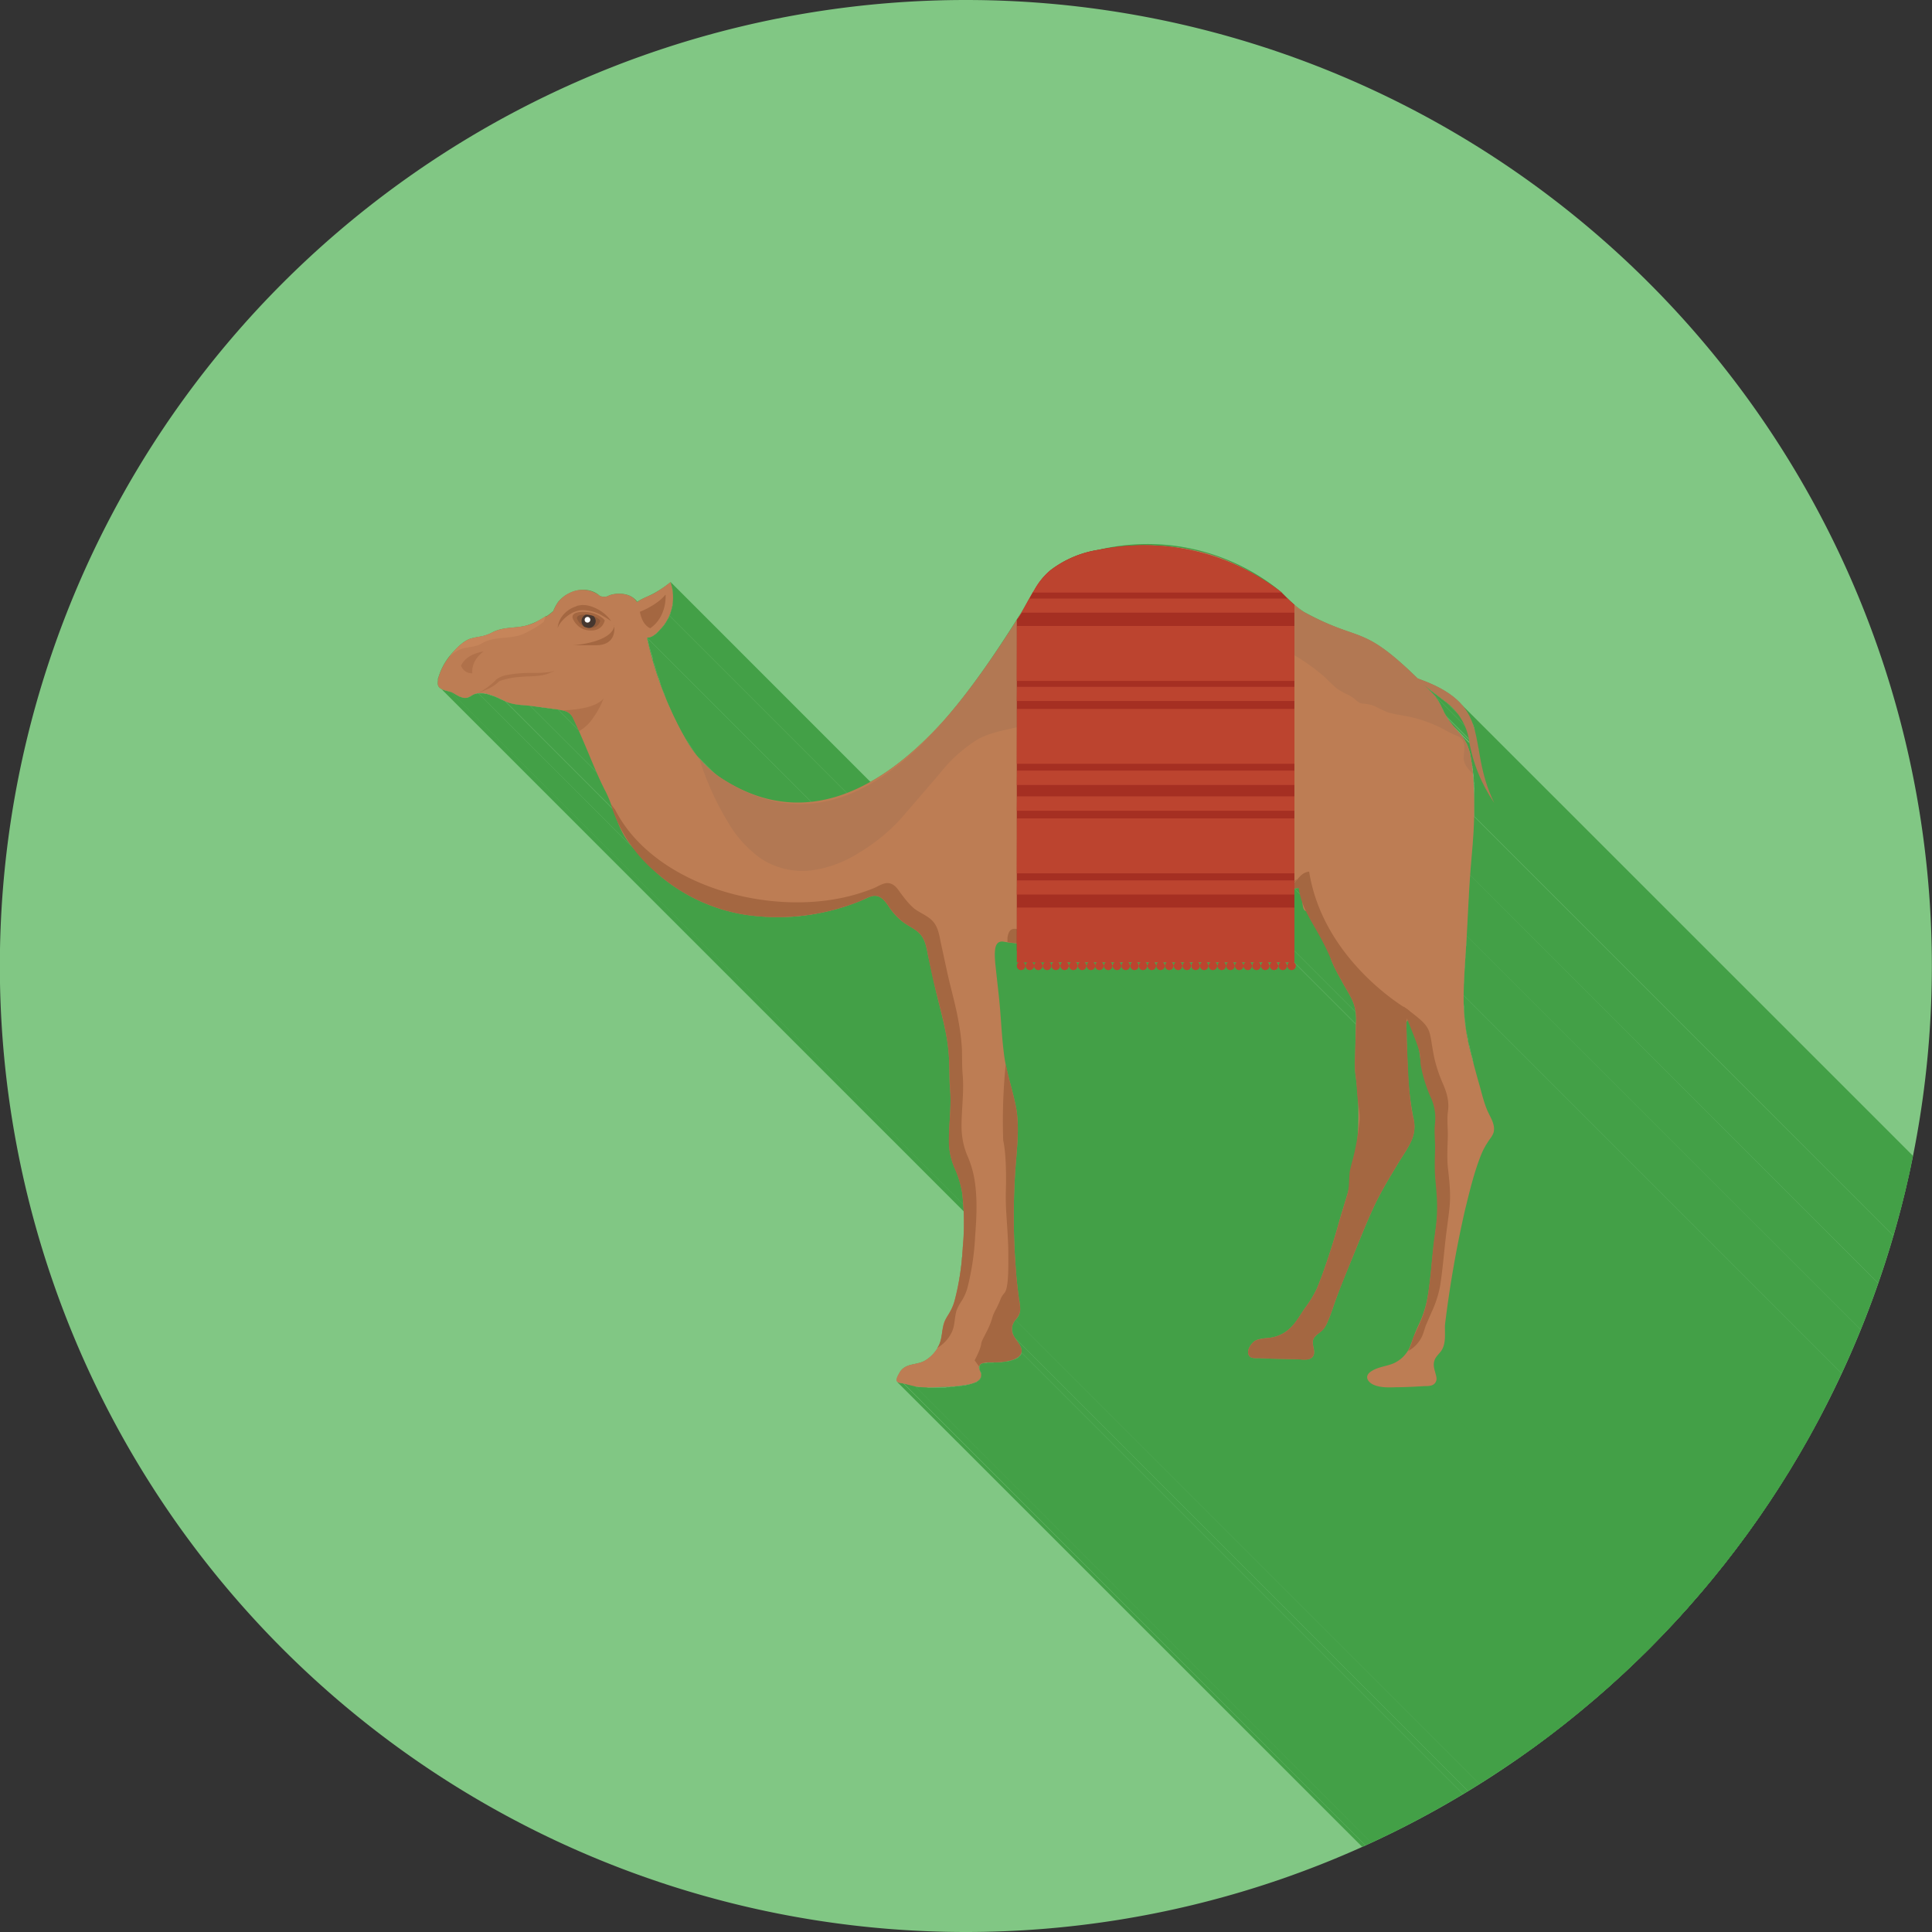 <svg xmlns="http://www.w3.org/2000/svg" xml:space="preserve" width="655.359" height="655.359" style="shape-rendering:geometricPrecision;text-rendering:geometricPrecision;image-rendering:optimizeQuality;fill-rule:evenodd;clip-rule:evenodd" viewBox="0 0 6.827 6.827"><rect x="0" y="0" width="6.827" height="6.827" fill="#333333" stroke="none"/><defs><clipPath id="id0"><path d="M3.413 0a3.413 3.413 0 1 1 0 6.827 3.413 3.413 0 0 1 0-6.827z"/></clipPath><style>.fil1{fill:#43a047}.fil11,.fil12,.fil5{fill:#935b3a;fill-rule:nonzero}.fil12,.fil5{fill:#a46741}.fil12{fill:#b27853}.fil10,.fil14,.fil4{fill:#bc442f;fill-rule:nonzero}.fil10,.fil4{fill:#bd7d54}.fil10{fill:#a46741;fill-opacity:.502}</style></defs><g id="Layer_x0020_1"><path d="M3.413 0a3.413 3.413 0 1 1 0 6.827 3.413 3.413 0 0 1 0-6.827z" style="fill:#81c784"/><g style="clip-path:url(#id0)"><g id="_637666600"><path id="_5427141921" class="fil1" d="M8.36 7.146zM4.575 3.36z"/><path id="_542714312" class="fil1" d="M2.24 2.115 6.028 5.9l.005.006.005.007-3.786-3.787-.005-.006z"/><path id="_542715512" class="fil1" d="m2.37 2.057 3.786 3.787.002.007.002.007.002.007.001.008.001.007v.008l.001.007v.016l-.001.007-.001.008-.002.007-.001.007-.002.008-.003.007-.003.007-3.786-3.786.003-.007.002-.008.002-.007.002-.007.002-.008v-.007l.001-.008v-.03l-.001-.007-.001-.008-.002-.007-.002-.008z"/><path id="_542715608" class="fil1" d="m2.366 2.176 3.786 3.786-.002.005-.003.006-.004.006-.004.006-.004.006-.005.007-.005.006-.005.007-.006.006-.006.005-.006.005-.006.004-.006.004-.006.002-.006.002h-.005L2.286 2.253h.006l.006-.002.006-.002.006-.004.006-.004.006-.005.006-.006.005-.006.006-.006.005-.006.005-.007.004-.006.004-.007.004-.006.003-.005z"/><path id="_542715680" class="fil1" d="m2.286 2.253 3.787 3.786.003.014.003.013.004.014.004.014.004.014.004.014.004.014.004.014.005.014.004.014.005.014.005.015.005.014.005.014.005.014.006.014.005.014.006.014.006.013.006.014.007.014.007.013.006.013.007.013.008.013.007.012.008.013.008.012.008.012.008.011.01.012.008.01L2.472 2.68l-.01-.01-.008-.012-.008-.012-.008-.012-.008-.012-.008-.012-.008-.013-.007-.012-.007-.013-.007-.013-.006-.014-.007-.013-.006-.014-.006-.014-.006-.013-.006-.014-.005-.014-.005-.014-.006-.014-.005-.015-.004-.014-.005-.014-.005-.014-.004-.014-.004-.014-.005-.014-.003-.015-.004-.013-.004-.014-.004-.014-.003-.014z"/><path id="_542715776" class="fil1" d="m2.472 2.68 3.786 3.786.004.006.005.005.004.005.005.005.004.004.005.005L2.499 2.71l-.005-.005L2.49 2.7l-.005-.004-.004-.005-.005-.006z"/><path id="_542716088" class="fil1" d="m4.574 2.137 3.787 3.786v.001L4.574 2.138z"/><path id="_542715392" class="fil1" d="m5.145 2.514 3.787 3.787-.004-.004-.003-.004-.003-.003-.004-.004-.003-.003-.004-.003-.004-.004-.004-.003L8.9 6.27 5.113 2.484l.004.003.004.003.004.003.003.004.004.003.003.004.004.003.003.004z"/><path id="_542716664" class="fil1" d="M5.113 2.484 8.9 6.27l-.071-.055L5.04 2.428z"/><path id="_542716760" class="fil1" d="m5.068 2.456 3.786 3.786.004.005.004.005.003.004.002.004.003.005.002.004.003.006.003.005.003.007.004.008.005.009.005.01-3.786-3.786-.006-.01-.004-.01-.004-.007-.003-.007-.003-.006-.003-.005-.002-.005-.003-.004-.003-.004-.003-.004-.003-.005z"/><path id="_542716208" class="fil1" d="m5.109 2.528 3.786 3.786.003.005-3.786-3.786z"/><path id="_542716616" class="fil1" d="m5.112 2.533 3.786 3.786.002.003-3.786-3.786z"/><path id="_542716352" class="fil1" d="M5.114 2.536 8.9 6.322v.002L5.115 2.537z"/><path id="_542716376" class="fil1" d="m5.114 2.537 3.787 3.787L5.115 2.54z"/><path id="_542716592" class="fil1" d="m5.115 2.539 3.786 3.786.003.003-3.786-3.786z"/><path id="_542716160" class="fil1" d="m5.118 2.542 3.786 3.786.003.005.003.004.003.005.004.004.003.003.003.004.003.004L5.14 2.57l-.004-.003-.003-.004-.003-.004-.003-.004-.003-.004-.003-.004z"/><path id="_542716256" class="fil1" d="m5.157 2.59 3.786 3.787.003.003.003.003.002.003.003.004.002.003.003.004.002.004.003.003.002.004.002.005.002.004.002.005.002.005.002.005.001.005.002.006.001.006.002.006.001.007.001.006.001.007.001.006.001.007v.006l.002.007v.006l.001.007v.006l.001.007.001.006v.007l.001.006v.014l.001.006v.02l.001.006V6.671L5.21 2.885V2.786l-.001-.006V2.767l-.001-.007v-.006l-.001-.007v-.006l-.001-.007-.001-.006V2.72l-.002-.006v-.007L5.2 2.702 5.2 2.695l-.001-.006-.001-.007-.001-.006-.002-.007v-.006l-.002-.006-.002-.006-.002-.006-.002-.005-.001-.005-.002-.004-.002-.005-.003-.004-.002-.004-.002-.004-.002-.003-.003-.004-.002-.003-.003-.004-.003-.003-.002-.003z"/><path id="_542716424" class="fil1" d="m5.164 2.489 3.787 3.786.009.012.008.011.007.012.007.013.005.012.005.013.004.014.004.013.003.014.003.014.002.015.003.015.003.015.003.016.003.016.003.017.004.017.004.017.006.018.006.018.006.018.008.02.01.018L5.28 2.837l-.009-.02-.008-.018-.007-.019-.006-.018-.005-.017-.004-.018-.004-.017-.004-.016-.003-.016-.003-.016-.002-.015-.003-.015-.003-.015-.003-.014-.003-.014-.003-.014-.004-.013L5.2 2.55l-.006-.012-.006-.013-.007-.012-.008-.012z"/><path id="_542717384" class="fil1" d="M5.209 2.885 8.995 6.67v.032l-.001.007V6.723l-.001.006V6.742l-.001.007v.006l-.001.007v.006l-.001.007v.006l-.001.007v.006l-.001.007v.006l-.001.007v.006l-.001.007-.001.006v.007l-.001.006v.007l-.001.006v.007l-.001.006v.007L5.194 3.092v-.006l.001-.007v-.006l.001-.006V3.06l.001-.006v-.007l.001-.006v-.007l.001-.006V3.02l.001-.006.001-.007v-.006l.001-.007V2.99l.001-.007v-.006l.001-.007V2.956l.001-.006v-.007l.001-.006V2.924l.001-.007V2.891z"/><path id="_542717360" class="fil1" d="M5.195 3.092 8.981 6.88v.02l-.001.006v.007l-.001.007v.006l-.001.007V6.945l-.001.007v.007l-.001.006v.014l-.001.006V7l-.001.006v.014l-.001.006v.014l-.001.006v.014l-.001.006v.007l-.001.007V7.092L5.182 3.306v-.014l.001-.006v-.014l.001-.006v-.014l.001-.006v-.014l.001-.006v-.014l.001-.006v-.007l.001-.007V3.18l.001-.007V3.16l.001-.007v-.006l.001-.007V3.126l.001-.007v-.007l.001-.006v-.007z"/><path id="_542716952" class="fil1" d="m5.183 3.306 3.786 3.786v.02l-.001.006v.007l-.001.007v.006l-.001.007V7.158l-.001.007v.006l-.001.007v.007l-.001.006v.014l-.001.006V7.224l-.001.007v.007l-.001.006v.02l-.001.007V7.297l-.001.007-3.786-3.786v-.04l.001-.007V3.458l.001-.007V3.438l.001-.006v-.007l.001-.007V3.405l.001-.007v-.006l.001-.007V3.372l.001-.007V3.36l.001-.007v-.007l.001-.006v-.014l.001-.006v-.007z"/><path id="_542717264" class="fil1" d="m4.589 3.138 3.786 3.786h-.007l-.002.001h-.002l-.002.001h-.001L4.574 3.14h.004l.002-.001h.003l.002-.001h.002z"/><path id="_542717648" class="fil1" d="m4.574 3.14 3.787 3.786v.22L4.574 3.36z"/><path id="_542717288" class="fil1" d="M4.97 3.613 8.756 7.4l.002.065L4.97 3.68z"/><path id="_542717480" class="fil1" d="m4.574 3.36 3.787 3.786v.041L4.574 3.401z"/><path id="_542717048" class="fil1" d="M4.462 3.401 8.25 7.187h-.014L4.45 3.401z"/><path id="_542717504" class="fil1" d="m4.246 3.401 3.787 3.786h-.014L4.233 3.401z"/><path id="_542717408" class="fil1" d="M3.784 3.401 7.57 7.187h-.013L3.77 3.401z"/><path id="_542717576" class="fil1" d="m3.753 3.401 3.786 3.786h-.013L3.74 3.401z"/><path id="_542718368" class="fil1" d="m3.516 3.358 3.786 3.787v.041l.001.005v.012l.001.005.001.006v.006l.001.006v.006l.002.006v.012l.002.006v.006l.001.005v.006l.001.005.001.005v.005l.001.005v.005l.001.004v.004l.001.004L3.53 3.524v-.008l-.001-.005-.001-.004v-.005l-.001-.005v-.005l-.002-.005v-.011l-.002-.006v-.006l-.001-.006v-.006l-.001-.006-.001-.006v-.006l-.001-.006v-.006l-.001-.006v-.005l-.001-.006v-.006l-.001-.005v-.032z"/><path id="_542717960" class="fil1" d="m3.12 3.178 3.786 3.786-.003-.002-.003-.003-.004-.002-.003-.002-.004-.002h-.004l-.005-.001H6.871L3.085 3.166H3.098l.004.001.004.002.004.001.003.003.004.002z"/><path id="_542718272" class="fil1" d="m3.181 3.25 3.786 3.787-.002-.002-3.787-3.787z"/><path id="_542717864" class="fil1" d="m4.614 3.22 3.787 3.786-.002-.001-.002-.002L4.61 3.217l.002.001z"/><path id="_542717816" class="fil1" d="m4.574 3.401 3.787 3.786h-.002L4.572 3.401z"/><path id="_542718440" class="fil1" d="M4.555 3.401 8.34 7.187h-.013L4.542 3.401z"/><path id="_542718152" class="fil1" d="m4.37 3.401 3.786 3.786h-.013L4.356 3.401z"/><path id="_542717720" class="fil1" d="M4.524 3.401 8.31 7.187h-.013L4.511 3.401z"/><path id="_542717984" class="fil1" d="m4.216 3.401 3.786 3.786h-.013L4.202 3.401z"/><path id="_542718080" class="fil1" d="M4.185 3.401 7.97 7.187h-.013L4.17 3.401z"/><path id="_542719112" class="fil1" d="m3.722 3.401 3.786 3.786h-.013L3.71 3.401z"/><path id="_542719064" class="fil1" d="m4.721 4.59 3.787 3.786-.002.005-.002.005-.002.005-.002.006-.001.005-.002.005-.002.005-.002.005-.002.005-.002.005-.001.005-.002.005-.002.005-.002.006-.002.005-.003.005L4.691 4.67l.002-.005.002-.005.002-.005.002-.005.002-.005.002-.005.002-.005.002-.005.002-.005.001-.006.002-.005.002-.005.002-.005.002-.005.002-.005z"/><path id="_542718944" class="fil1" d="m3.178 3.248 3.787 3.787-.004-.004-3.786-3.786z"/><path id="_542718488" class="fil1" d="M3.044 3.182 6.83 6.97h-.002l-.003.002h-.003l-.003.002h-.002l-.003.002h-.003l-.003.002h-.002l-.003.002H6.8l-.003.002h-.002l-.003.002h-.003l-.003.002L3 3.198h.003l.003-.002h.002l.003-.001.003-.001.003-.001.002-.001.003-.001.003-.001.003-.001.002-.001.003-.001.003-.001.003-.002h.002z"/><path id="_542718800" class="fil1" d="M2.014 2.522 5.8 6.308l-.003-.002-.004-.003-.003-.002-.004-.001-.003-.001-.004-.002h-.004l-.004-.001-.005-.001h-.004l-.005-.002-3.786-3.786h.005l.004.002h.004l.005.001.004.001.003.001.004.002.004.001.003.002.003.002z"/><path id="_542718656" class="fil1" d="m1.971 2.507 3.786 3.786h-.006l-.006-.001-.006-.001h-.006l-.006-.002H5.72l-.006-.001-.007-.001-.006-.001h-.006l-.006-.002h-.006l-.006-.001-.006-.001h-.006L5.66 6.28 1.873 2.494h.006l.006.002h.007l.006.001.006.001h.006l.006.002h.006l.006.001.006.001.006.001h.007l.006.002h.006l.006.001z"/><path id="_542719208" class="fil1" d="m3.175 3.245 3.786 3.786-.004-.004-3.786-3.786z"/><path id="_542719088" class="fil1" d="M4.974 3.606 8.76 7.392v.002h-.002v.002l-.001.002V7.4L4.97 3.613V3.61h.001v-.002h.001v-.002h.002z"/><path id="_542718728" class="fil1" d="m5.172 3.518 3.786 3.786v.05l.002.01v.01l.001.01.001.009.001.01.002.009.001.009.002.01.001.009.002.009.002.01.002.008.002.01.002.009.002.009.002.01.002.008.003.01.002.009.003.01.002.009.003.009.002.01.003.009.003.01.002.009.003.01L5.225 3.82l-.003-.01-.003-.009-.002-.01-.003-.009-.002-.01-.003-.009-.003-.009-.002-.01-.002-.009-.003-.009-.002-.01-.002-.008-.002-.01-.003-.009-.002-.009-.001-.01-.002-.008-.002-.01-.002-.009-.001-.01-.002-.009v-.01l-.002-.009-.001-.01v-.009l-.002-.01v-.019l-.001-.01v-.02z"/><path id="_542719016" class="fil1" d="M5.225 3.821 9.01 7.607l.002.007.002.006.001.006.002.006.001.006.002.007.002.006.002.006.001.006.002.007.002.006.002.006.002.006.002.006.002.006.002.006L5.254 3.92l-.002-.006-.002-.006-.002-.006-.002-.006-.002-.007-.002-.006-.002-.006-.002-.006-.001-.006-.002-.007-.002-.006-.001-.006-.002-.006-.002-.006-.001-.007z"/><path id="_542718872" class="fil1" d="M4.493 3.401 8.28 7.187h-.013L4.48 3.401z"/><path id="_542719808" class="fil1" d="m4.431 3.401 3.787 3.786h-.014L4.418 3.401z"/><path id="_542719832" class="fil1" d="m4.4 3.401 3.787 3.786h-.013L4.387 3.401z"/><path id="_542719976" class="fil1" d="m4.339 3.401 3.786 3.786h-.013L4.326 3.401z"/><path id="_542719856" class="fil1" d="m4.308 3.401 3.786 3.786h-.013L4.295 3.401z"/><path id="_542719664" class="fil1" d="m4.277 3.401 3.786 3.786H8.05L4.264 3.401z"/><path id="_542719712" class="fil1" d="M4.154 3.401 7.94 7.187h-.013L4.14 3.401z"/><path id="_542719496" class="fil1" d="m4.123 3.401 3.786 3.786h-.013L4.11 3.401z"/><path id="_542719568" class="fil1" d="m4.092 3.401 3.786 3.786h-.013L4.08 3.401z"/><path id="_542719880" class="fil1" d="m4.061 3.401 3.787 3.786h-.014L4.048 3.401z"/><path id="_542719448" class="fil1" d="m4.03 3.401 3.787 3.786h-.013L4.017 3.401z"/><path id="_542719688" class="fil1" d="m4 3.401 3.786 3.786h-.013L3.986 3.401z"/><path id="_542720120" class="fil1" d="m3.969 3.401 3.786 3.786h-.013L3.956 3.401z"/><path id="_542720480" class="fil1" d="m3.938 3.401 3.786 3.786h-.013L3.925 3.401z"/><path id="_542720024" class="fil1" d="m3.907 3.401 3.786 3.786H7.68L3.894 3.401z"/><path id="_542720648" class="fil1" d="m3.876 3.401 3.787 3.786h-.014L3.863 3.401z"/><path id="_542720072" class="fil1" d="m3.845 3.401 3.787 3.786h-.014L3.832 3.401z"/><path id="_542720528" class="fil1" d="M3.815 3.401 7.6 7.187h-.013L3.8 3.401z"/><path id="_542720576" class="fil1" d="m3.691 3.401 3.787 3.786h-.014L3.678 3.401z"/><path id="_542720624" class="fil1" d="M3.593 3.333 7.38 7.12h-.006l-.003-.001h-.005l-.003-.001h-.006l-.002-.001h-.003l-.003-.001h-.003l-.002-.001H7.34l-.003-.001h-.003L3.55 3.326h.003l.002.001h.003l.003.001h.003l.003.001h.005l.003.001h.003l.003.001h.008l.003.001z"/><path id="_542720048" class="fil1" d="m3.549 3.327 3.786 3.786h-.014l-.006.003-.004.004-.003.005-.003.005-.001.007-.002.008-3.786-3.787.001-.007.002-.007.002-.006.004-.005.004-.003.005-.003h.007z"/><path id="_542720408" class="fil1" d="m3.599 3.401 3.786 3.786H7.38L3.593 3.401z"/><path id="_542721104" class="fil1" d="m3.63 3.401 3.786 3.786h-.013L3.616 3.401z"/><path id="_542721056" class="fil1" d="m3.66 3.401 3.787 3.786h-.014L3.647 3.401z"/><path id="_542720936" class="fil1" d="M3.62 3.405 7.406 7.19l.002.004V7.204l-.002.004-.003.004-.004.002h-.01l-.004-.002-3.787-3.786.004.002h.011l.004-.002.003-.004.002-.004V3.41z"/><path id="_542721320" class="fil1" d="M3.65 3.405 7.438 7.19l.002.004V7.204l-.002.004-.003.004-.004.002h-.01l-.005-.002L3.63 3.426l.004.002h.01l.005-.002.003-.004.002-.004V3.41z"/><path id="_542721488" class="fil1" d="M3.682 3.405 7.468 7.19l.002.004V7.204l-.002.004-.003.004-.004.002H7.45l-.004-.002L3.66 3.426l.004.002h.01l.004-.002.004-.004.002-.004V3.41z"/><path id="_542721392" class="fil1" d="M3.712 3.405 7.5 7.19l.002.004V7.204l-.002.004-.003.004-.005.002h-.01l-.004-.002-3.786-3.786.004.002h.01l.004-.002.003-.004.002-.004.001-.004v-.005z"/><path id="_542721152" class="fil1" d="M3.743 3.405 7.53 7.19l.002.004V7.204l-.002.004-.004.004-.004.002h-.01l-.004-.002-3.786-3.786.004.002h.01l.004-.002.003-.004.002-.004.001-.004v-.005z"/><path id="_542721464" class="fil1" d="M3.774 3.405 7.56 7.19l.003.004V7.204l-.003.004-.003.004-.004.002h-.01l-.004-.002-3.787-3.786.005.002h.01l.004-.002.003-.004.002-.004V3.41z"/><path id="_542721176" class="fil1" d="M3.805 3.405 7.591 7.19l.002.004V7.204l-.002.004-.003.004-.004.002h-.01l-.004-.002-3.787-3.786.004.002h.011l.004-.002.003-.004.002-.004V3.41z"/><path id="_542720840" class="fil1" d="M3.836 3.405 7.622 7.19l.002.004V7.204l-.002.004-.003.004-.004.002h-.01L7.6 7.212 3.814 3.426l.004.002h.01l.005-.002.003-.004.002-.004V3.41z"/><path id="_542720864" class="fil1" d="M3.867 3.405 7.653 7.19l.002.004V7.204l-.002.004-.003.004-.004.002h-.011l-.004-.002-3.786-3.786.004.002h.01l.004-.002.004-.004.002-.004V3.41z"/><path id="_542721776" class="fil1" d="M3.898 3.405 7.684 7.19l.002.004V7.204l-.002.004-.003.004-.005.002h-.01l-.004-.002-3.786-3.786.004.002h.01l.004-.002.003-.004.002-.004.001-.004v-.005z"/><path id="_542721872" class="fil1" d="M3.928 3.405 7.715 7.19l.002.004V7.204l-.002.004-.004.004-.004.002h-.01l-.004-.002-3.786-3.786.004.002h.01l.004-.002.003-.004.002-.004.001-.004v-.005z"/><path id="_542721536" class="fil1" d="M3.96 3.405 7.744 7.19l.003.004V7.204l-.003.004-.003.004-.004.002h-.01l-.004-.002-3.786-3.786.004.002h.01l.004-.002.003-.004.002-.004V3.41z"/><path id="_542721848" class="fil1" d="M3.99 3.405 7.776 7.19l.002.004.001.005v.004l-.003.004-.003.004-.004.002h-.01l-.004-.002-3.787-3.786.005.002h.01l.004-.002.003-.004.002-.004V3.41z"/><path id="_542721752" class="fil1" d="M4.02 3.405 7.808 7.19l.002.004V7.204l-.002.004-.003.004-.004.002h-.01l-.005-.002L4 3.426l.004.002h.011l.004-.002.003-.004.002-.004V3.41z"/><path id="_542722040" class="fil1" d="M4.052 3.405 7.838 7.19l.002.004V7.204l-.002.004-.003.004-.004.002H7.82l-.004-.002L4.03 3.426l.004.002h.01l.005-.002.003-.004.002-.004V3.41z"/><path id="_542722232" class="fil1" d="M4.083 3.405 7.869 7.19l.002.004V7.204l-.002.004-.003.004-.005.002h-.01l-.004-.002-3.786-3.786.004.002h.01l.004-.002.003-.004.002-.004.001-.004v-.005z"/><path id="_542721560" class="fil1" d="M4.113 3.405 7.9 7.19l.002.004V7.204l-.002.004-.004.004-.004.002h-.01l-.004-.002-3.786-3.786.004.002h.01l.004-.002.003-.004.002-.004.001-.004v-.005z"/><path id="_542721632" class="fil1" d="M4.787 4.424 8.573 8.21l-.002.005-.002.005-.002.006-.002.005-.002.005-.002.005-.002.005-.003.005-.002.006-.002.005-.002.005-.002.005-.002.005-.002.005-.002.006-.002.005-.002.005-.002.005-.002.005-.002.006-.003.005-.002.005-.002.005-.002.005-.002.006-.002.005-.002.005-.002.005-.002.005-.001.006-.002.005-.002.005L4.72 4.59l.002-.005.002-.006.002-.005.002-.005.002-.005.002-.006.002-.005.002-.005.002-.005.002-.005.002-.006.002-.005.002-.005.002-.005.002-.005.002-.005.003-.006.002-.005.002-.005.002-.005.002-.005.002-.006.002-.005.002-.005.002-.005.002-.005.003-.005.002-.006.002-.005.002-.005.002-.005z"/><path id="_542721656" class="fil1" d="M4.144 3.405 7.931 7.19l.002.004V7.204l-.003.004-.003.004-.004.002h-.01l-.004-.002-3.786-3.786.004.002h.01l.004-.002.003-.004.002-.004V3.41z"/><path id="_542722664" class="fil1" d="M4.175 3.405 7.961 7.19l.002.004.001.005v.004l-.003.004-.003.004-.004.002h-.01l-.004-.002-3.787-3.786.005.002h.01l.004-.002.003-.004.002-.004V3.41z"/><path id="_542722448" class="fil1" d="M4.206 3.405 7.992 7.19l.002.004V7.204l-.002.004-.003.004-.004.002h-.01l-.004-.002-3.787-3.786.004.002H4.2l.004-.002.003-.004.002-.004V3.41z"/><path id="_542722520" class="fil1" d="M4.237 3.405 8.023 7.19l.002.004V7.204l-.002.004-.003.004-.004.002h-.01L8 7.212 4.215 3.426l.004.002h.01l.005-.002.003-.004.002-.004V3.41z"/><path id="_542723000" class="fil1" d="M4.268 3.405 8.054 7.19l.002.004V7.204l-.002.004-.003.004-.004.002h-.011l-.004-.002-3.786-3.786.004.002h.01l.004-.002.004-.004.002-.004V3.41z"/><path id="_542722304" class="fil1" d="M4.298 3.405 8.085 7.19l.002.004V7.204l-.002.004-.003.004-.005.002h-.01l-.004-.002-3.786-3.786.004.002h.01l.004-.002.003-.004.002-.004.001-.004v-.005z"/><path id="_542722976" class="fil1" d="M4.33 3.405 8.115 7.19l.002.004V7.204l-.003.004-.003.004-.004.002h-.01l-.004-.002-3.786-3.786.004.002h.01l.004-.002.003-.004.002-.004V3.41z"/><path id="_542722856" class="fil1" d="M4.36 3.405 8.146 7.19l.002.004.001.005v.004l-.003.004-.003.004-.004.002h-.01l-.004-.002-3.787-3.786.005.002h.01l.004-.002.003-.004.002-.004V3.41z"/><path id="_542723048" class="fil1" d="M4.391 3.405 8.177 7.19l.002.004V7.204l-.002.004-.003.004-.004.002h-.01l-.004-.002-3.787-3.786.004.002h.011l.004-.002.003-.004.002-.004V3.41z"/><path id="_542722808" class="fil1" d="M4.422 3.405 8.208 7.19l.002.004V7.204l-.002.004-.003.004-.004.002h-.01l-.005-.002L4.4 3.426l.004.002h.01l.005-.002.003-.004.002-.004V3.41z"/><path id="_542722592" class="fil1" d="m5.09 4.776 3.787 3.786-.005.006-.004.005-.003.005-.004.004-.002.004-.003.004-.001.004-.002.003v.023l.002.006.002.007.003.008.001.007.001.005v.014l-.002.003-.002.003-.003.003-.003.002-.003.002-.004.001-.004.001-.005.001h-.005l-.005.001h-.005L5.034 4.899h.011l.005-.001.005-.001.004-.001.004-.002.003-.001.003-.003.003-.002.002-.003.001-.004v-.003l.001-.005v-.005l-.001-.006-.002-.006-.002-.008-.002-.007-.001-.006-.001-.006-.001-.005v-.008l.001-.004.001-.004.002-.003.002-.004.003-.004.003-.004.004-.005.004-.005z"/><path id="_542722880" class="fil1" d="m5.034 4.898 3.787 3.787h-.032l-.006.001H8.764l-.006.001H8.732l-.006.001H8.72L4.933 4.902h.032l.006-.001H4.99l.007-.001H5.015l.007-.001h.006z"/><path id="_542723576" class="fil1" d="M4.945 4.103 8.732 7.89l-.008.013-.007.012-.007.011-.007.011-.006.01-.006.01-.005.01-.006.01-.005.01-.005.008-.005.01-.004.008-.005.008-.004.009-.004.008-.004.009-.005.008-.004.009-.004.008-.004.01-.004.008-.004.01-.004.009-.004.01-.004.01-.004.01-.005.01-.004.012-.005.012-.005.012-.005.013-.006.013-3.786-3.786.005-.014.006-.012.005-.013.004-.011.005-.012.004-.01.005-.01.004-.01.004-.01.004-.01.004-.01.004-.008.004-.009.004-.009.004-.008.004-.009.004-.008.005-.008.004-.009.004-.008.005-.01.005-.008.005-.009.005-.01.005-.009.006-.01.006-.01.006-.01.007-.011.007-.012.007-.011z"/><path id="_542723432" class="fil1" d="M4.453 3.405 8.239 7.19l.002.004V7.204l-.002.004-.003.004-.004.002H8.22l-.004-.002-3.786-3.786.004.002h.01l.004-.002.004-.004.002-.004V3.41z"/><path id="_542723240" class="fil1" d="M4.483 3.405 8.27 7.19l.002.004V7.204l-.002.004-.003.004-.005.002h-.01l-.004-.002-3.786-3.786.004.002h.01l.004-.002.003-.004.002-.004.001-.004v-.005z"/><path id="_542723096" class="fil1" d="M4.514 3.405 8.301 7.19l.002.004V7.204l-.002.004-.004.004-.004.002h-.01l-.004-.002-3.786-3.786.004.002h.01l.004-.002.003-.004.002-.004.001-.004v-.005z"/><path id="_542723336" class="fil1" d="M4.545 3.405 8.331 7.19l.002.004.001.005v.004l-.003.004-.003.004-.004.002h-.01l-.004-.002-3.787-3.786.005.002h.01l.004-.002.003-.004.002-.004V3.41z"/><path id="_542723384" class="fil1" d="M4.576 3.405 8.362 7.19l.002.004V7.204l-.002.004-.003.004-.004.002h-.01l-.004-.002-3.787-3.786.004.002h.011l.004-.002.003-.004.002-.004V3.41z"/><path id="_542723504" class="fil1" d="M4.994 3.95 8.78 7.735l.001.005v.005l.002.005v.01l.001.005v.02l-.001.005-.001.005-.002.005-.001.005-.002.004-.002.005L4.988 4.03l.003-.005.001-.005.002-.005.001-.005.001-.005L4.997 4v-.01l.001-.005V3.97l-.002-.005V3.96l-.001-.005z"/><path id="_542723552" class="fil1" d="m5.136 4.478 3.786 3.786-.001.006-.002.007v.006l-.002.006-.001.007-.001.006-.001.006-.002.007v.006l-.002.006v.007l-.002.006-.001.006-.001.007-.001.006-.001.007-.001.006-.001.006-.001.007v.006l-.002.007v.006l-.001.006-.001.007v.006l-.001.007-.001.006v.006l-.001.007V8.462l-.001.006-3.787-3.786v-.007l.001-.006v-.006l.001-.007V4.65l.001-.007.001-.006V4.63l.001-.006.001-.006.001-.007v-.006l.002-.007v-.006l.002-.006v-.007l.002-.006v-.006l.002-.007v-.006l.002-.007.001-.006.001-.006.001-.007.001-.006.002-.006v-.007l.002-.006.001-.006.001-.007.001-.006z"/><path id="_542723792" class="fil1" d="m4.971 3.679 3.787 3.786v.041l.001.008v.017l.001.01v.008l.001.009v.009l.001.008v.01l.001.008v.01l.001.008v.01l.002.008v.009l.001.008.001.01.001.008v.008l.002.009.001.008.001.008.001.008.002.008.001.008.001.007.002.008-3.786-3.787-.002-.007-.001-.008-.002-.007v-.008l-.002-.008-.001-.008-.001-.009-.001-.008-.001-.009-.001-.008-.001-.009v-.009l-.002-.008v-.01l-.001-.008v-.009l-.001-.009v-.009l-.001-.009V3.78l-.001-.009v-.008l-.001-.01v-.017l-.001-.008v-.025l-.001-.008v-.008z"/><path id="_542723744" class="fil1" d="m5.106 4.682 3.787 3.786v.043l-.001.006v.006l-.002.006v.006l-.002.006-.002.005-.003.006-.003.005-.003.005-3.786-3.786.003-.005.003-.005.002-.006.002-.005.002-.006.001-.006v-.006l.001-.006v-.007l.001-.006v-.03z"/><path id="_542724104" class="fil1" d="m4.988 4.03 3.787 3.785-.003.005-.002.005-.002.005-.003.005-.003.004-.002.005-.003.004-.003.005-.002.005-.003.004-.003.005-.003.004-.003.005-.003.004-.002.005-.003.004-3.787-3.786.003-.004.003-.005.003-.004.003-.005.003-.005.002-.004.003-.005.003-.004.003-.005.003-.004.002-.005.003-.005.002-.004.003-.005.002-.005z"/><path id="_542724128" class="fil1" d="M5.254 3.92 9.04 7.706l.003.005.002.005.002.004.002.005.003.005.002.005.003.005.002.005.002.006.001.005.002.005v.005l.001.005v.011l-.001.006L5.278 4v-.005l.001-.006v-.01l-.002-.005v-.006l-.003-.005-.002-.005-.002-.005-.002-.005-.002-.005-.003-.005-.002-.005-.003-.005-.002-.005z"/><path id="_542724080" class="fil1" d="m5.278 4.001 3.786 3.787-.002.005-.002.005-.003.004-.002.005-.004.004-.003.004-.003.005-.003.004-3.786-3.786.003-.005.003-.004.003-.004.003-.005.003-.004.003-.005.002-.005z"/><path id="_542723888" class="fil1" d="m5.256 4.038 3.786 3.786-.005.008-.005.009-.004.01-.005.01-.005.012-.005.012-.004.013-.005.014L9 7.926l-.005.014-.004.016-.005.015-.004.016-.004.016-.005.017-.004.016-.004.017-.003.016-.004.017-.004.016-.003.016-.004.016-.003.015-.003.016-.003.014-.003.014-.003.014-.002.013-.002.012-.002.012-.002.01-.002.01-3.787-3.786.002-.01.002-.01.002-.012.003-.012.002-.013.003-.014.003-.014.003-.015.003-.015.003-.015.003-.016.004-.016.004-.017.003-.016.004-.017.004-.016.004-.017.004-.016.005-.016.004-.016.004-.016.005-.015.004-.015.005-.014.004-.013.005-.013.005-.013.005-.011.004-.01.005-.01.005-.01z"/><path id="_542723936" class="fil1" d="m3.247 3.295 3.786 3.787-.005-.004-.004-.004-.005-.003-.005-.003-.005-.003-.005-.003L7 7.059l-.005-.003-.005-.004-.006-.003-.005-.004-.005-.004-.006-.004-3.786-3.786.005.004.006.004.005.004.005.003.006.003.005.003.005.003.005.003.005.003.005.004.005.003.004.004z"/><path id="_542691584" class="fil1" d="M3.085 3.166 6.87 6.952l-.006.002-.005.001-.005.002-.005.002-.005.003-.005.002-.005.002-.005.003-3.786-3.787.005-.002.005-.002.005-.003.005-.002.005-.002.005-.002.005-.002z"/><path id="_542691920" class="fil1" d="M3.53 3.524 7.316 7.31l.001.006v.006l.001.006.001.006v.006l.001.006v.007l.001.006v.006l.001.006v.006l.001.006v.006l.001.006V7.408l.001.006v.006l.001.006v.006l.001.006v.012l.001.006v.007l.001.006.001.006v.006l.001.006v.006l.002.006v.006L3.547 3.72v-.006l-.001-.006-.001-.006v-.006l-.001-.006v-.007l-.001-.006V3.67l-.001-.006v-.006l-.001-.006v-.006L3.54 3.64v-.006l-.001-.007v-.012l-.001-.006v-.006l-.001-.006V3.59l-.001-.006v-.007l-.001-.006v-.006l-.001-.006v-.006l-.001-.006v-.006l-.001-.006-.001-.006z"/><path id="_542692304" class="fil1" d="M1.873 2.494 5.66 6.28h-.012l-.005-.001h-.006l-.006-.001h-.005l-.006-.001-.006-.001H5.61l-.006-.002-.005-.001-.006-.001-.005-.002-.006-.002-.005-.002-.005-.002-3.786-3.786.005.002.005.002.005.002.006.001.005.002h.006l.005.002h.006l.006.001.005.001h.006l.006.001h.006l.005.001h.006z"/><path id="_542691944" class="fil1" d="m1.548 2.399 3.786 3.786v.001L1.547 2.4v-.001z"/><path id="_542692136" class="fil1" d="M3.588 4.664 7.375 8.45l-.003.004-.003.004-.002.004-.002.004-.001.004-.001.004v.02l.001.004.002.004.002.004.002.004.002.004-3.786-3.787-.003-.004-.002-.004-.001-.004-.002-.004v-.004l-.002-.004v-.016l.002-.004.001-.003.002-.004.002-.004.002-.004z"/><path id="_542691680" class="fil1" d="m3.586 4.727 3.786 3.787.002.002.002.003.002.003.002.003.002.003.003.003.002.004.002.003.002.003.001.004.002.003v.004l.002.003v.011L3.609 4.779v-.014l-.001-.003-.002-.004-.002-.003-.001-.003-.002-.004-.003-.003-.002-.003-.002-.003-.002-.003-.002-.003-.002-.003z"/><path id="_542692160" class="fil1" d="M3.313 4.763 7.1 8.549 3.312 4.763z"/><path id="_542691776" class="fil1" d="M3.234 4.898 7.02 8.685l-.005-.001-.005-.001-.005-.002H7l-.005-.002-.006-.001-.005-.002H6.98L3.193 4.888l.005.001.005.001.005.002h.005l.005.002.005.001.006.001z"/><path id="_542692016" class="fil1" d="M3.193 4.889 6.98 8.675l-.007-.001-.006-.001-.006-.002-.004-.002L3.17 4.883l.004.002.005.001.007.001z"/><path id="_542692112" class="fil1" d="m3.61 4.78 3.786 3.786-.002.003-.001.003-.002.003-.002.003-.003.003-.003.002-.003.002-.004.002-.004.002-.004.001-.004.002-.005.001-.004.001-.005.001-.005.001-.005.001h-.005l-.006.001h-.005L7.32 8.6h-.01l-.005.001H7.282l-.004.001h-.012l-.004.001-.003.001-.003.001-.003.002-.003.002-.002.002-.002.003v.007l.001.005.002.004.001.005.002.004v.005l.001.005v.004l-.002.005-.004.004-.005.005-.007.004-.01.004-.012.003-.015.003-.005.001H7.19l-.005.001-.005.001h-.005l-.005.001h-.006l-.006.001h-.005l-.006.001H7.14l-.007.001h-.012l-.006.001h-.072l-.005-.001h-.005l-.005-.001h-.004l-.004-.001-3.786-3.787.004.001h.004l.005.001h.005l.005.001h.016l.006.001H3.341l.006-.001h.006L3.36 4.9h.012l.006-.001.005-.001h.006l.005-.001h.005l.005-.002h.008l.016-.004.012-.004.01-.003.007-.005.005-.004.003-.004.002-.005V4.852l-.002-.005-.002-.004-.001-.005-.001-.004v-.007l.002-.003.002-.003.002-.002.003-.001.004-.001h.003l.003-.001h.006l.004-.001h.02l.004-.001h.015l.005-.001h.005l.005-.001h.005l.005-.001.005-.001h.005l.005-.002.005-.001.005-.001.004-.002.004-.001.004-.002.004-.002.003-.002.003-.003.003-.002.002-.003.002-.003.001-.003z"/><path id="_542692592" class="fil1" d="M4.583 4.664 8.37 8.451 4.582 4.664z"/><path id="_542692928" class="fil1" d="M4.643 4.728 8.43 8.515l-.002.004-.002.004v.017l.001.004.001.005v.004l.002.004V8.57l-.001.004-.002.004-.002.003-3.787-3.786.003-.004.001-.004.001-.003v-.017l-.001-.005-.001-.004v-.004l-.001-.005V4.736l.001-.004z"/><path id="_542692520" class="fil1" d="m4.691 4.671 3.786 3.787-.003.006-.003.006-.003.006-.003.004-.004.004-.003.003-.003.003-.003.003-.003.003-.003.002-.003.002-.003.002-.003.003-.002.003-.003.003-.002.004-3.787-3.787.003-.003.002-.003.003-.003.003-.003.003-.002.003-.002.003-.003.003-.002.003-.003.003-.003.003-.003.003-.004.004-.005.003-.005.003-.006z"/><path id="_542692472" class="fil1" d="M4.933 4.902 8.72 8.688H8.669l-.006-.002h-.005l-.005-.002-.004-.001-.005-.002-.005-.002-3.786-3.786.005.002.004.001.005.002.005.001.005.001h.005l.005.001h.006l.005.001H4.928z"/><path id="_542693096" class="fil1" d="m4.853 4.893 3.786 3.786-.003-.002-.004-.002-.003-.002-.002-.002L4.84 4.885l.003.002.003.002.003.002z"/><path id="_542692808" class="fil1" d="M1.785 2.478 5.57 6.264l-.009-.005-.008-.004-.008-.003-.008-.004-.007-.002-.007-.003-.006-.002-.006-.002-.005-.001-.006-.001-.005-.001h-.004l-.004-.001h-.011L1.69 2.45h.02l.005.002h.005l.006.002.006.002.006.002.007.002.007.003.007.003.008.004.009.004z"/><path id="_542692376" class="fil1" d="m1.548 2.396 3.786 3.787v.001L1.548 2.399v-.001z"/><path id="_542692616" class="fil1" d="m1.688 2.45 3.786 3.786h-.005l-.004.002-.004.002-.004.001-.003.002-.003.002-.003.002-.003.002-.003.001-.004.001-.003.001h-.012l-.005-.001-.005-.002-.005-.002-.004-.002-.004-.003-.004-.002-.004-.002-.004-.002-.004-.002-.005-.002-3.786-3.787.004.002.005.002.004.002.004.003.004.002.004.002.004.003.004.001.006.002.005.002h.015l.003-.002.004-.002.003-.001.003-.002.003-.002.003-.002.004-.002.004-.001.004-.001z"/><path id="_542692640" class="fil1" d="m1.69 2.45 3.787 3.785h-.001l-.001.001h-.003L1.686 2.452l.002-.001h.001z"/><path id="_542692664" class="fil1" d="m1.93 2.176 3.787 3.787-.001.002L1.929 2.18z"/><path id="_542693720" class="fil1" d="m2.024 2.538 3.787 3.786-3.787-3.786z"/><path id="_542693600" class="fil1" d="m3 3.198 3.786 3.787-.021.006-.022.007-.022.005-.022.006-.021.004-.023.004-.022.003-.022.003-.022.002-.022.001h-.022l-.023.001H6.5l-.022-.002-.022-.002-.021-.003-.022-.003-.022-.004-.021-.005-.021-.005-.021-.006-.021-.007-.02-.008-.021-.009-.02-.009-.02-.01-.02-.01-.019-.012-.019-.013-.018-.013-.018-.014-.018-.015-3.786-3.786.018.015.018.014.018.013.019.012.02.012.019.01.02.01.02.01.02.009.02.007.021.007.021.006.022.006.021.005.022.004.021.003.022.003.022.002.022.001h.066l.023-.001.022-.002.022-.003.022-.003.022-.004.022-.005.022-.005.022-.006.022-.006z"/><path id="_542693144" class="fil1" d="m3.547 3.72 3.786 3.785v.006l.002.005v.005l.001.005.001.006.001.005.001.005.001.005.001.005.001.006.001.005.002.005v.005l.002.005.001.005.002.005v.005l.002.006.002.005v.005l.002.005.002.005v.005l.002.005.002.005v.005l.002.006.002.005v.005l.002.005.001.005.002.005.001.007.002.007.001.007.001.007.002.006v.007l.001.006.001.007v.006l.002.006v.025l.001.006v.043l-.001.007v.006l-.001.007v.006l-.001.007v.007l-.001.007v.007l-.001.008v.007L3.59 4.093v-.008l.001-.007v-.007l.001-.007v-.007l.001-.007v-.006l.001-.007V4.024l.001-.006V3.95l-.001-.006-.001-.007v-.006l-.002-.006v-.007l-.002-.007-.001-.006-.001-.007-.002-.007-.002-.007v-.005l-.002-.005-.001-.006-.002-.005-.001-.005-.001-.005-.002-.005-.001-.005-.001-.005-.002-.005-.001-.005-.001-.006-.002-.005-.001-.005-.001-.005-.002-.005-.001-.005-.001-.005-.001-.005-.002-.005v-.006l-.002-.005-.001-.005-.001-.005-.001-.005-.001-.005-.001-.006-.001-.005v-.005l-.002-.005v-.006z"/><path id="_542693456" class="fil1" d="m1.593 2.445 3.786 3.787-.004-.002h-.004l-.004-.002-.004-.001-.004-.001-.004-.002-.004-.001-.004-.002L1.56 2.435l.004.002.003.001.004.001.005.002h.004l.004.002.004.001z"/><path id="_542693312" class="fil1" d="M4.638 4.795 8.425 8.58l-.003.003-.003.002-.003.001-.003.001-.003.001-.004.001H8.37L4.584 4.803h.01l.003.001h.027l.003-.002.003-.001.003-.002.003-.002z"/><path id="_542693864" class="fil1" d="M1.56 2.435 5.348 6.22l-.006-.003L1.555 2.43z"/><path id="_542693792" class="fil1" d="m2.328 3.09 3.786 3.787-.007-.006-.008-.007-.007-.006-.007-.007-.006-.006-3.786-3.786.006.006.007.006.007.007.007.006z"/><path id="_542693384" class="fil1" d="M4.584 4.803 8.37 8.59l-.135-.004-3.786-3.787z"/><path id="_542693240" class="fil1" d="m3.581 4.291 3.787 3.786v.075l.001.01V8.18l.001.008v.01l.001.009v.009l.001.009v.009l.001.009.001.009v.009l.001.009.001.01.001.008.001.01v.008l.002.01v.009l.002.009v.01l.002.008.001.01.002.01v.006l.001.006.001.006.001.005V8.4l.001.005V8.42l-.001.004-.002.004-.001.004-.002.005-.003.004-.003.005-.004.005-3.787-3.786.004-.005.004-.005.002-.004.003-.005.001-.004.001-.004.001-.005V4.61l-.001-.005v-.006L3.6 4.592v-.007l-.002-.01-.001-.009-.001-.01-.001-.008-.001-.01-.001-.009-.001-.009-.001-.009-.001-.01-.001-.008v-.01l-.002-.008V4.457l-.001-.01-.001-.009V4.43l-.001-.009v-.009l-.001-.009v-.019l-.001-.008V4.347l-.001-.01V4.3z"/><path id="_542693528" class="fil1" d="m3.59 4.093 3.787 3.786v.012l-.001.007v.006l-.001.006v.006l-.001.006v.007l-.001.006v.012l-.001.006V7.966l-.001.006v.012l-.001.006V8.003l-.001.006v.031l-.001.006v.031L3.58 4.291v-.037l.001-.006v-.025l.001-.006V4.198l.001-.006V4.179l.001-.006v-.012l.001-.006v-.007l.001-.006v-.006l.001-.006v-.006l.001-.006V4.104L3.59 4.1z"/><path id="_542694464" class="fil1" d="m4.449 4.8 3.786 3.786H8.217l-.005-.002h-.004l-.004-.003-.003-.003-3.786-3.786.003.003.004.002.004.001h.005l.004.001h.01z"/><path id="_637666384" class="fil1" d="M4.574 3.36zM2.147 2.107c.018-.012.081-.018.104.02.025-.018.055-.02.119-.07a.163.163 0 0 1-.004.119c-.011.025-.05.079-.08.077.036.143.09.311.186.427.024.03.046.05.078.07.297.193.57.032.78-.198.109-.123.203-.267.28-.39l.022-.038.04-.064a.234.234 0 0 1 .04-.045.373.373 0 0 1 .169-.072.744.744 0 0 1 .62.128c.037.028.042.04.073.066.011.01.022.017.033.025.204.112.202.04.403.236.274.097.168.23.27.44a.559.559 0 0 1-.089-.222.206.206 0 0 0-.078-.132l-.072-.056c.048.049.036.04.068.1l.003.005.002.003v.001l.001.002.003.003c.034.05.066.06.079.134a1.1 1.1 0 0 1 .012.209c-.001.069-.009.138-.014.207-.005.071-.008.143-.012.214-.004.07-.01.141-.011.212-.002.11.024.2.053.303.01.033.016.067.03.099.01.025.03.052.023.081-.004.014-.015.025-.022.037-.051.077-.103.341-.12.44-.013.067-.026.135-.03.204-.001.03.004.068-.015.094-.026.034-.031.033-.018.079.01.035-.008.042-.039.043l-.1.004c-.027 0-.056.002-.081-.01-.019-.008-.031-.027-.012-.043.023-.018.054-.02.08-.03a.113.113 0 0 0 .06-.058c.006-.013.01-.026.015-.04.016-.043.032-.063.045-.117.012-.056.018-.161.027-.226a.643.643 0 0 0 .004-.21c-.003-.035-.002-.07-.001-.104.001-.032-.004-.064 0-.096.01-.061-.032-.111-.047-.186-.005-.024-.003-.02-.005-.038l-.005-.034c-.008-.028-.027-.07-.04-.104a.024.024 0 0 0-.004.007l.001.066c.003.083.006.193.023.27a.12.12 0 0 1-.006.08c-.011.026-.028.05-.043.074a1.63 1.63 0 0 0-.158.32c-.022.056-.045.11-.066.167-.01.027-.018.055-.03.081-.017.04-.035.037-.048.057-.013.021.01.048-.005.067-.012.014-.038.009-.054.008L4.449 4.8c-.01 0-.027.002-.034-.007-.014-.016.006-.046.02-.054.037-.02.092.009.148-.074l.024-.035.012-.017.02-.031.023-.048s.038-.104.04-.115l.06-.2c.007-.027.003-.053.008-.08.008-.042.023-.08.028-.127a.988.988 0 0 0 0-.124c-.003-.026-.004-.058-.008-.085l-.002-.017c-.002-.047.001-.095.003-.143v-.02l.001-.017V3.582l-.001-.003v-.006L4.79 3.57v-.002l-.001-.002v-.002l-.001-.002v-.003l-.002-.003v-.003l-.001-.002v-.002l-.001-.002-.007-.017-.023-.04-.014-.026c-.014-.024-.028-.049-.037-.075-.034-.079-.066-.122-.089-.17-.005-.002-.01-.007-.011-.028a.282.282 0 0 1-.014-.053.077.077 0 0 0-.015.002v.261h-.002c.012.009.006.028-.008.028-.015 0-.021-.02-.01-.028h-.012c.011.009.005.028-.01.028-.014 0-.02-.02-.008-.028H4.51c.012.009.006.028-.01.028-.014 0-.02-.02-.008-.028H4.48c.012.009.006.028-.009.028s-.02-.02-.009-.028H4.45c.012.009.006.028-.009.028s-.02-.02-.009-.028h-.013c.012.009.006.028-.009.028-.014 0-.02-.02-.008-.028h-.014c.012.009.006.028-.008.028-.015 0-.021-.02-.01-.028h-.013c.012.009.006.028-.008.028-.015 0-.021-.02-.01-.028h-.012c.011.009.006.028-.01.028-.014 0-.02-.02-.008-.028h-.013c.012.009.006.028-.009.028s-.02-.02-.009-.028h-.013c.012.009.006.028-.009.028s-.02-.02-.009-.028h-.013c.012.009.006.028-.009.028-.014 0-.02-.02-.008-.028h-.014c.012.009.006.028-.009.028-.014 0-.02-.02-.008-.028H4.17c.012.009.006.028-.008.028-.015 0-.021-.02-.01-.028h-.012c.011.009.005.028-.01.028-.014 0-.02-.02-.008-.028H4.11c.012.009.006.028-.009.028s-.02-.02-.009-.028H4.08c.012.009.006.028-.009.028s-.02-.02-.009-.028h-.013c.012.009.006.028-.009.028-.014 0-.02-.02-.009-.028h-.013c.012.009.006.028-.009.028-.014 0-.02-.02-.008-.028h-.014c.012.009.006.028-.008.028-.015 0-.021-.02-.01-.028h-.012c.011.009.005.028-.01.028-.014 0-.02-.02-.008-.028h-.013c.012.009.006.028-.01.028-.014 0-.02-.02-.008-.028h-.013c.012.009.006.028-.009.028s-.02-.02-.009-.028h-.013c.012.009.006.028-.009.028-.014 0-.02-.02-.009-.028h-.013c.012.009.006.028-.009.028-.014 0-.02-.02-.008-.028H3.8c.012.009.006.028-.008.028-.015 0-.021-.02-.01-.028h-.012c.011.009.005.028-.01.028-.014 0-.02-.02-.008-.028H3.74c.012.009.006.028-.01.028-.014 0-.02-.02-.008-.028H3.71c.012.009.006.028-.009.028s-.02-.02-.009-.028h-.013c.012.009.006.028-.009.028s-.02-.02-.009-.028h-.013c.012.009.006.028-.009.028-.014 0-.02-.02-.008-.028h-.014c.012.009.006.028-.008.028-.015 0-.021-.02-.01-.028h-.005v-.068a.487.487 0 0 1-.044-.006c-.023-.004-.03.01-.033.031-.004.036.01.127.014.166.008.065.01.13.017.195.007.057.024.11.037.165.019.076.013.129.007.209a2.393 2.393 0 0 0 .01.492c.004.037.01.05-.013.08-.016.02-.016.041-.002.062.009.015.028.034.023.052-.008.039-.098.034-.127.036-.008.001-.019.003-.022.012-.006.018.041.051-.049.067a.692.692 0 0 1-.177.004c-.014-.002-.027-.006-.04-.01-.02-.004-.037.001-.016-.037.019-.035.058-.026.088-.042a.127.127 0 0 0 .047-.046.083.083 0 0 0 .011-.028l.001-.002v-.002l.005-.03.008-.032.003-.005.002-.004c0-.001.024-.039.026-.05l.01-.033.003-.017.001-.003.002-.009.001-.005V4.54l.001-.003v-.003l.002-.01.001-.005v-.006l.002-.006v-.006l.001-.003v-.006l.002-.009V4.48l.001-.009.001-.008.001-.012v-.006l.001-.006.001-.009a.978.978 0 0 0 0-.215.305.305 0 0 0-.017-.062V4.15l-.003-.006-.012-.03v-.001l-.002-.004-.001-.004v-.003l-.002-.003v-.003l-.001-.002V4.09l-.002-.003v-.005l-.001-.002c-.012-.057 0-.132 0-.193l-.003-.054-.002-.095-.002-.02v-.008l-.001-.005L3.35 3.7v-.003l-.001-.004v-.006l-.002-.005v-.006l-.01-.052-.002-.006v-.006l-.002-.003-.001-.005V3.6l-.002-.006v-.003l-.001-.003-.003-.009v-.003l-.003-.012-.002-.006-.003-.011-.002-.01-.03-.131-.016-.072v-.003l-.002-.002v-.003l-.001-.002-.002-.004-.001-.002-.001-.002v-.001l-.001-.002-.002-.003-.002-.002c-.019-.028-.05-.034-.077-.058l-.003-.003-.003-.003-.004-.004-.01-.011-.022-.028c-.013-.019-.028-.04-.054-.036-.015.003-.028.01-.041.016A.69.69 0 0 1 3 3.198c-.228.077-.485.056-.672-.107a.591.591 0 0 1-.118-.13c-.032-.05-.043-.111-.07-.164-.04-.078-.076-.174-.113-.256-.012-.027-.031-.03-.056-.034-.033-.004-.065-.01-.098-.013-.029-.003-.061-.003-.088-.016-.05-.026-.077-.031-.095-.029l-.004.002.002-.002c-.027.005-.031.026-.062.013-.011-.004-.021-.012-.033-.017-.01-.003-.022-.005-.032-.01-.018-.009-.014-.021-.013-.036V2.4v-.004.002a.22.22 0 0 1 .056-.097c.02-.022.041-.04.061-.045.02-.006.05-.007.069-.018.038-.024.083-.017.124-.027a.243.243 0 0 0 .073-.035l-.002.003a.28.28 0 0 0 .026-.02.154.154 0 0 1 .018-.033c.034-.04.097-.057.14-.026.004.004.005.005.01.007a.048.048 0 0 0 .024 0zm-.123.43v.001z"/></g></g><path d="M3.413 0a3.413 3.413 0 1 1 0 6.827 3.413 3.413 0 0 1 0-6.827z" style="fill:none"/><path style="fill:#daa739;fill-rule:nonzero" d="m5.098 2.691-.548.24H2.568l-.105.127h2.125l.593-.26z"/><path class="fil4" d="M1.548 2.394v-.001.001zM1.548 2.399c-.001.015-.005.027.013.036.01.005.021.007.032.01.012.005.022.013.033.017.051.022.029-.051.159.016.027.013.059.013.088.016l.098.013.015.003c.018.003.031.01.04.03a2.115 2.115 0 0 1 .037.083c.025.058.048.118.077.174.027.053.038.113.07.163.015.024.034.044.053.064.022.023.042.047.066.068a.619.619 0 0 0 .302.14.775.775 0 0 0 .413-.05c.013-.005.026-.013.04-.016.025-.004.04.014.053.032.014.022.03.041.05.057.02.016.044.025.062.043.02.02.025.05.03.076l.02.091c.013.063.032.125.044.189.006.031.01.064.011.096.002.032 0 .064.003.096.006.065-.005.128-.003.193 0 .031.007.06.02.089a.36.36 0 0 1 .026.087.92.92 0 0 1 .002.194.926.926 0 0 1-.029.188.174.174 0 0 1-.018.042c-.007.012-.015.023-.02.037-.007.026-.005.053-.018.079a.127.127 0 0 1-.051.054c-.021.011-.045.01-.065.02a.051.051 0 0 0-.023.022c-.004.007-.012.02-.01.028.003.009.018.008.025.01l.04.01c.032.005.064.004.096.002a.569.569 0 0 0 .082-.007c.019-.003.057-.01.056-.036 0-.01-.012-.023-.006-.033.004-.008.014-.009.021-.01.024-.002.047 0 .07-.004.019-.003.052-.01.057-.032.004-.018-.014-.037-.023-.052-.014-.02-.014-.043.002-.063.01-.011.016-.021.017-.037 0-.014-.003-.028-.005-.042-.004-.032-.008-.063-.01-.095a2.393 2.393 0 0 1 .001-.397c.005-.064.011-.128-.003-.191-.013-.062-.034-.12-.041-.183-.008-.065-.01-.13-.017-.195l-.011-.1c-.002-.02-.005-.044-.003-.066.002-.02.01-.035.033-.03a.601.601 0 0 0 .086.008c.067.003.134.003.2.002.066 0 .131 0 .196-.002a.873.873 0 0 0 .347-.082.884.884 0 0 0 .225-.159c.023-.02-.033.01-.002.007-.005.246.032-.025.102.287.01.026.023.05.037.075.013.025.03.05.041.076.01.025.012.052.01.08l-.002.091c0 .03-.003.059.001.088.02.14.01.28-.028.418l-.026.086c-.016.057-.033.115-.053.171-.009.027-.019.054-.03.08a.396.396 0 0 1-.043.07c-.015.022-.027.045-.045.063a.127.127 0 0 1-.065.038c-.021.005-.045.002-.065.013-.014.008-.034.038-.02.054.007.009.024.007.034.007l.043.002.092.002c.016 0 .042.006.054-.008.016-.019-.008-.046.005-.067.007-.011.02-.018.03-.028a.09.09 0 0 0 .018-.029c.012-.026.02-.054.03-.081.02-.056.044-.111.066-.166.023-.056.045-.112.071-.167.026-.054.057-.104.087-.154.015-.024.032-.048.043-.074a.12.12 0 0 0 .006-.08 1.161 1.161 0 0 1-.02-.179l-.003-.091-.001-.047c0-.006-.002-.013 0-.019.001-.005.006-.009.009-.014a.19.19 0 0 1 .03.083c.007.031.01.063.016.094a.507.507 0 0 0 .03.093c.013.03.023.06.018.094-.004.032 0 .063 0 .096-.002.034-.003.068 0 .103.004.036.008.07.007.106 0 .035-.006.07-.01.105-.01.07-.013.14-.025.209a.38.38 0 0 1-.029.093c-.007.015-.014.03-.02.047l-.015.04a.114.114 0 0 1-.06.057c-.026.01-.057.012-.08.03-.02.016-.007.035.012.044.025.011.054.01.08.009.034 0 .068-.002.101-.004.013 0 .029 0 .037-.011.008-.01.005-.021.002-.032-.004-.016-.01-.03-.004-.048.004-.012.014-.021.022-.031.02-.026.014-.063.015-.094a3.947 3.947 0 0 1 .071-.407c.016-.065.032-.133.057-.195a.243.243 0 0 1 .022-.042c.007-.012.018-.023.022-.037.007-.029-.014-.056-.024-.081-.013-.032-.02-.066-.03-.099a4.496 4.496 0 0 1-.027-.101.74.74 0 0 1-.025-.202c.001-.071.007-.142.011-.212.004-.071.007-.143.012-.214.005-.069.013-.138.014-.207.001-.07 0-.142-.012-.21a.167.167 0 0 0-.036-.08c-.02-.023-.04-.043-.054-.07-.21-.25-.388-.251-.577-.425a.74.74 0 0 0-.255-.141.798.798 0 0 0-.396-.013.373.373 0 0 0-.169.072c-.046.039-.07.093-.1.145-.202.34-.605.89-1.067.583a.413.413 0 0 1-.118-.131 1.26 1.26 0 0 1-.139-.362c.018.001.034-.015.045-.027a.163.163 0 0 0 .038-.169.427.427 0 0 1-.06.041c-.02.01-.04.016-.058.03-.023-.039-.086-.033-.104-.021a.048.048 0 0 1-.025 0l-.01-.007a.099.099 0 0 0-.097-.006.118.118 0 0 0-.042.032.154.154 0 0 0-.018.034.243.243 0 0 1-.11.054c-.023.005-.045.004-.068.009-.02.004-.04.014-.06.021-.02.008-.044.008-.064.018a.157.157 0 0 0-.049.04.22.22 0 0 0-.056.097zM1.547 2.4v-.004.004z"/><path class="fil5" d="M2.137 2.192s-.022-.03-.077-.03c-.054.001-.033.03-.033.03s.017.036.06.036c.044.001.05-.036.05-.036z"/><path d="M2.121 2.193s-.016-.022-.055-.021c-.04 0-.024.02-.024.02s.012.027.044.027a.033.033 0 0 0 .035-.026z" style="fill:#8f5a3a;fill-rule:nonzero"/><path d="M2.055 2.195c0 .008.004.015.01.02.006.002.011.004.017.004a.025.025 0 0 0 .023-.024.025.025 0 0 0-.008-.018.084.084 0 0 0-.027-.005.025.025 0 0 0-.015.023z" style="fill:#46372f;fill-rule:nonzero"/><path d="M2.066 2.19c0 .006.004.01.01.01a.01.01 0 1 0-.01-.01z" style="fill:#fefefe;fill-rule:nonzero"/><path class="fil5" d="M2.17 2.21s.014.07-.064.07h-.08s.137-.009.145-.07zM2.16 2.196s-.007-.013-.025-.028a.145.145 0 0 0-.056-.028.1.1 0 0 0-.024-.002l-.013.002-.01.004a.097.097 0 0 0-.05.04.082.082 0 0 0-.01.026l-.002.01s.005-.015.02-.03a.121.121 0 0 1 .028-.022c.006-.004.012-.006.018-.008l.01-.003.01-.001a.138.138 0 0 1 .073.02c.02.011.032.02.032.02z"/><path d="M1.924 2.195c-.02.017-.042.029-.066.041-.05.027-.108.008-.156.038-.02.012-.046.012-.069.018a.122.122 0 0 0-.046.03c.024-.032.054-.06.078-.066.023-.007.05-.007.069-.018.048-.03.107-.012.156-.038a.626.626 0 0 0 .04-.024.103.103 0 0 0-.008.02l.002-.001z" style="fill:#c6855a;fill-rule:nonzero"/><path class="fil5" d="M2.352 2.102s.006.076-.054.118c0 0-.027-.007-.037-.058 0 0 .06-.023.09-.06z"/><path class="fil10" d="M1.986 2.51c.018.003.031.01.04.03l.02.044a.15.15 0 0 0 .051-.049.301.301 0 0 0 .036-.067c-.015.018-.042.028-.071.034a.417.417 0 0 1-.076.008zM1.71 2.302s-.06.006-.081.05c0 0 .01.029.04.027 0 0-.007-.043.04-.077zM1.686 2.45s.004 0 .012-.004l.03-.013a.167.167 0 0 0 .03-.02c.002-.002.006-.006.009-.007a.27.27 0 0 1 .05-.012.74.74 0 0 1 .052-.004.33.33 0 0 0 .047-.004.147.147 0 0 0 .032-.01.046.046 0 0 0 .011-.006l-.011.004a.504.504 0 0 1-.054.004h-.025a.44.44 0 0 0-.082.008.094.094 0 0 0-.032.014l-.003.002-.002.003a.252.252 0 0 1-.053.04l-.011.006z"/><path class="fil11" d="M2.024 2.538zM2.024 2.538z"/><path class="fil5" d="M4.96 3.557c.108.08.086.071.108.18a.51.51 0 0 0 .031.093c.013.03.022.06.018.094-.005.032 0 .063-.001.095-.001.035-.003.069 0 .104.004.035.008.07.008.106 0 .035-.006.07-.01.104-.01.07-.014.14-.025.21a.381.381 0 0 1-.03.093l-.02.046c-.005.013-.008.027-.014.04a.113.113 0 0 1-.049.052.11.11 0 0 0 .004-.008c.006-.013.01-.026.014-.04l.021-.046a.381.381 0 0 0 .029-.093c.012-.069.015-.14.024-.21.005-.034.01-.068.01-.103.001-.036-.003-.071-.006-.107-.003-.034-.002-.068-.001-.103.001-.032-.004-.064 0-.096a.175.175 0 0 0-.017-.094.508.508 0 0 1-.034-.112l-.002-.031c-.001-.034-.063-.159-.058-.174zM3.045 3.154a.706.706 0 0 0 .044-.016c.013-.006.026-.014.04-.017.025-.004.04.015.052.033.015.02.03.04.05.057.02.015.045.024.063.042.02.02.025.05.03.076l.02.092c.013.063.032.125.043.188.006.032.01.064.012.096.001.032 0 .064.003.096.005.065-.006.129-.004.193.002.032.008.06.02.089a.36.36 0 0 1 .026.088c.01.064.007.13.002.194a.926.926 0 0 1-.028.188.174.174 0 0 1-.018.041c-.008.012-.015.024-.02.037-.008.027-.005.054-.018.079a.128.128 0 0 1-.05.053l.005-.008c.013-.026.01-.053.019-.079.004-.014.012-.025.019-.037a.174.174 0 0 0 .018-.042.927.927 0 0 0 .029-.188.92.92 0 0 0-.002-.194.36.36 0 0 0-.027-.087.247.247 0 0 1-.02-.089c-.001-.065.01-.128.004-.193l-.003-.096a.685.685 0 0 0-.011-.096c-.012-.064-.03-.126-.045-.189a5.01 5.01 0 0 1-.019-.09c-.005-.027-.01-.057-.03-.077-.018-.018-.043-.027-.062-.043a.255.255 0 0 1-.05-.057c-.013-.018-.028-.036-.052-.032-.015.003-.028.01-.041.016a.775.775 0 0 1-.413.05.619.619 0 0 1-.302-.14.51.51 0 0 1-.17-.249l.005.005s.01.015.008.01c.14.28.577.394.873.296z"/><path class="fil5" d="M3.594 3.283a.601.601 0 0 0 .086.009c.066.003.133.002.2.001.065 0 .13 0 .196-.002a.873.873 0 0 0 .346-.082.884.884 0 0 0 .155-.098c.024-.02-.04.046-.017.025.022-.02.034-.053.066-.056.046.289.298.455.334.478.046.028.005.01.01.074l.001.047.004.091c.003.06.006.12.019.18a.12.12 0 0 1-.006.08c-.011.025-.028.049-.043.073-.03.05-.061.1-.087.154-.026.055-.048.11-.071.167-.022.055-.045.11-.066.166-.01.027-.018.055-.03.081a.09.09 0 0 1-.018.03c-.01.009-.023.016-.03.027-.013.021.01.048-.005.067-.012.014-.038.009-.054.008l-.092-.002-.043-.002c-.01 0-.027.002-.034-.007-.014-.016.006-.046.02-.054.02-.01.044-.008.065-.013a.127.127 0 0 0 .065-.038.21.21 0 0 0 .018-.023c.01-.013.017-.026.027-.04a.395.395 0 0 0 .043-.07c.011-.026.021-.053.03-.08.02-.056.037-.114.053-.17l.026-.087c.007-.026.004-.053.008-.08.006-.027.015-.055.02-.083.006-.028.01-.057.013-.085.004-.03-.002-.052-.005-.082-.003-.027-.004-.06-.008-.088-.004-.029-.002-.059-.001-.088l.003-.092a.177.177 0 0 0-.011-.079c-.011-.026-.028-.05-.041-.076-.014-.024-.028-.049-.037-.075-.051-.12-.1-.159-.114-.251-.032.002-.052.023-.074.043-.023.02.041-.045.017-.026a.884.884 0 0 1-.154.1.873.873 0 0 1-.347.08c-.065.003-.13.003-.196.003s-.133.002-.2-.002a.645.645 0 0 1-.075-.007v-.015c.003-.021.01-.036.034-.031z"/><path class="fil12" d="M5.166 2.612c-.008-.01-.022-.013-.032-.018-.016-.007-.03-.016-.046-.024a.474.474 0 0 0-.09-.033c-.031-.008-.064-.011-.094-.02-.016-.006-.03-.014-.045-.021-.015-.007-.028-.008-.044-.01-.014 0-.022-.012-.033-.02-.013-.009-.028-.015-.042-.023-.025-.014-.043-.036-.064-.055a.74.74 0 0 0-.255-.141.798.798 0 0 0-.396-.013.373.373 0 0 0-.169.072c-.046.039-.07.094-.099.145a.217.217 0 0 1-.121.107c-.06.02-.123.023-.18.054a.508.508 0 0 0-.134.12l-.136.158a.648.648 0 0 1-.15.123.414.414 0 0 1-.172.063.268.268 0 0 1-.175-.042.413.413 0 0 1-.118-.131 1.006 1.006 0 0 1-.1-.223c.021.025.045.048.072.066.474.315.838-.223 1.068-.583.03-.052.053-.106.1-.145a.373.373 0 0 1 .168-.072.798.798 0 0 1 .397.013.74.74 0 0 1 .254.14c.021.02.04.042.064.056.234.13.209.029.468.295.021.021.032.049.045.075.015.027.035.047.054.07.02.023.03.05.036.08a.75.75 0 0 1 .007.059c-.015-.016-.03-.03-.032-.054 0-.02.009-.05-.006-.068zm-1.401-.189v.001z"/><path d="M3.593 2.19v1.17h.981V2.137a.369.369 0 0 1-.024-.022l-.018-.018a.029.029 0 0 0-.003-.003.798.798 0 0 0-.648-.151.373.373 0 0 0-.169.072.237.237 0 0 0-.058.072l-.005.007a.61.61 0 0 0-.011.02l-.025.046a.3.3 0 0 1-.02.03z" style="fill:#a52f22;fill-rule:nonzero"/><path class="fil14" d="M3.593 2.774h.981v-.051h-.98zM3.593 2.477h.981v-.05h-.98zM3.61 2.165h.964v-.028a.369.369 0 0 1-.024-.022h-.912l-.025.045a.189.189 0 0 1-.003.005zM3.593 2.406h.981v-.194h-.98zM3.65 2.094h.88a.798.798 0 0 0-.648-.151.373.373 0 0 0-.17.072.237.237 0 0 0-.058.072l-.005.007zM3.593 2.699h.981v-.194h-.98zM3.593 3.161h.981v-.05h-.98zM3.593 2.865h.981v-.051h-.98zM3.593 3.086h.981v-.194h-.98zM3.593 3.401h.981v-.194h-.98z"/><path class="fil12" d="m4.994 2.392.12.092c.04.032.068.078.077.13v.002c.013.08.044.155.089.221-.104-.213.009-.348-.286-.445z"/><path d="M3.554 3.76a1.975 1.975 0 0 0-.009.27c.01.045.01.113.01.143 0 .03-.002.045 0 .098.003.053.008.113.008.156s.002.123-.013.141c-.015.018-.012.02-.023.043-.01.022-.015.025-.022.05-.008.025-.015.038-.028.063-.013.025-.007.02-.013.038-.005.017-.02.045-.02.045l.016.022.001-.004c.004-.008.014-.009.021-.01.024-.002.047 0 .07-.004.019-.003.052-.01.057-.032.005-.018-.014-.037-.023-.052-.014-.02-.014-.043.002-.063.01-.011.016-.021.017-.037 0-.014-.003-.028-.005-.042-.004-.032-.008-.063-.01-.095a2.393 2.393 0 0 1 .001-.397c.005-.064.011-.128-.003-.191-.01-.048-.025-.094-.034-.142z" style="fill:#a46741"/><path class="fil14" d="M4.579 3.413a.015.015 0 1 1-.03 0 .015.015 0 0 1 .03 0zM4.548 3.413a.015.015 0 1 1-.03 0 .015.015 0 0 1 .03 0zM4.517 3.413a.015.015 0 1 1-.03 0 .015.015 0 0 1 .03 0zM4.486 3.413a.015.015 0 1 1-.03 0 .015.015 0 0 1 .03 0zM4.455 3.413a.015.015 0 1 1-.03 0 .015.015 0 0 1 .03 0zM4.424 3.413a.015.015 0 1 1-.03 0 .015.015 0 0 1 .03 0z"/><path class="fil14" d="M4.394 3.413a.015.015 0 1 1-.03 0 .015.015 0 0 1 .03 0zM4.363 3.413a.015.015 0 1 1-.03 0 .015.015 0 0 1 .03 0zM4.332 3.413a.015.015 0 1 1-.03 0 .015.015 0 0 1 .03 0zM4.301 3.413a.015.015 0 1 1-.03 0 .015.015 0 0 1 .03 0zM4.27 3.413a.015.015 0 1 1-.03 0 .015.015 0 0 1 .03 0z"/><path class="fil14" d="M4.24 3.413a.015.015 0 1 1-.03 0 .015.015 0 0 1 .03 0zM4.209 3.413a.015.015 0 1 1-.03 0 .015.015 0 0 1 .03 0zM4.178 3.413a.015.015 0 1 1-.03 0 .015.015 0 0 1 .03 0zM4.147 3.413a.015.015 0 1 1-.03 0 .015.015 0 0 1 .03 0zM4.116 3.413a.015.015 0 1 1-.03 0 .015.015 0 0 1 .03 0zM4.085 3.413a.015.015 0 1 1-.03 0 .015.015 0 0 1 .03 0zM4.054 3.413a.015.015 0 1 1-.03 0 .015.015 0 0 1 .03 0z"/><path class="fil14" d="M4.024 3.413a.015.015 0 1 1-.03 0 .015.015 0 0 1 .03 0zM3.993 3.413a.015.015 0 1 1-.03 0 .015.015 0 0 1 .03 0zM3.962 3.413a.015.015 0 1 1-.03 0 .015.015 0 0 1 .03 0zM3.931 3.413a.015.015 0 1 1-.03 0 .015.015 0 0 1 .03 0zM3.9 3.413a.015.015 0 1 1-.03 0 .015.015 0 0 1 .03 0z"/><path class="fil14" d="M3.87 3.413a.015.015 0 1 1-.03 0 .015.015 0 0 1 .03 0zM3.839 3.413a.015.015 0 1 1-.03 0 .015.015 0 0 1 .03 0zM3.808 3.413a.015.015 0 1 1-.03 0 .015.015 0 0 1 .03 0zM3.777 3.413a.015.015 0 1 1-.03 0 .015.015 0 0 1 .03 0zM3.746 3.413a.015.015 0 1 1-.03 0 .015.015 0 0 1 .03 0zM3.715 3.413a.015.015 0 1 1-.03 0 .015.015 0 0 1 .03 0zM3.684 3.413a.015.015 0 1 1-.03 0 .015.015 0 0 1 .03 0z"/><path class="fil14" d="M3.654 3.413a.015.015 0 1 1-.03 0 .015.015 0 0 1 .03 0zM3.623 3.413a.015.015 0 1 1-.03 0 .015.015 0 0 1 .03 0z"/></g></svg>